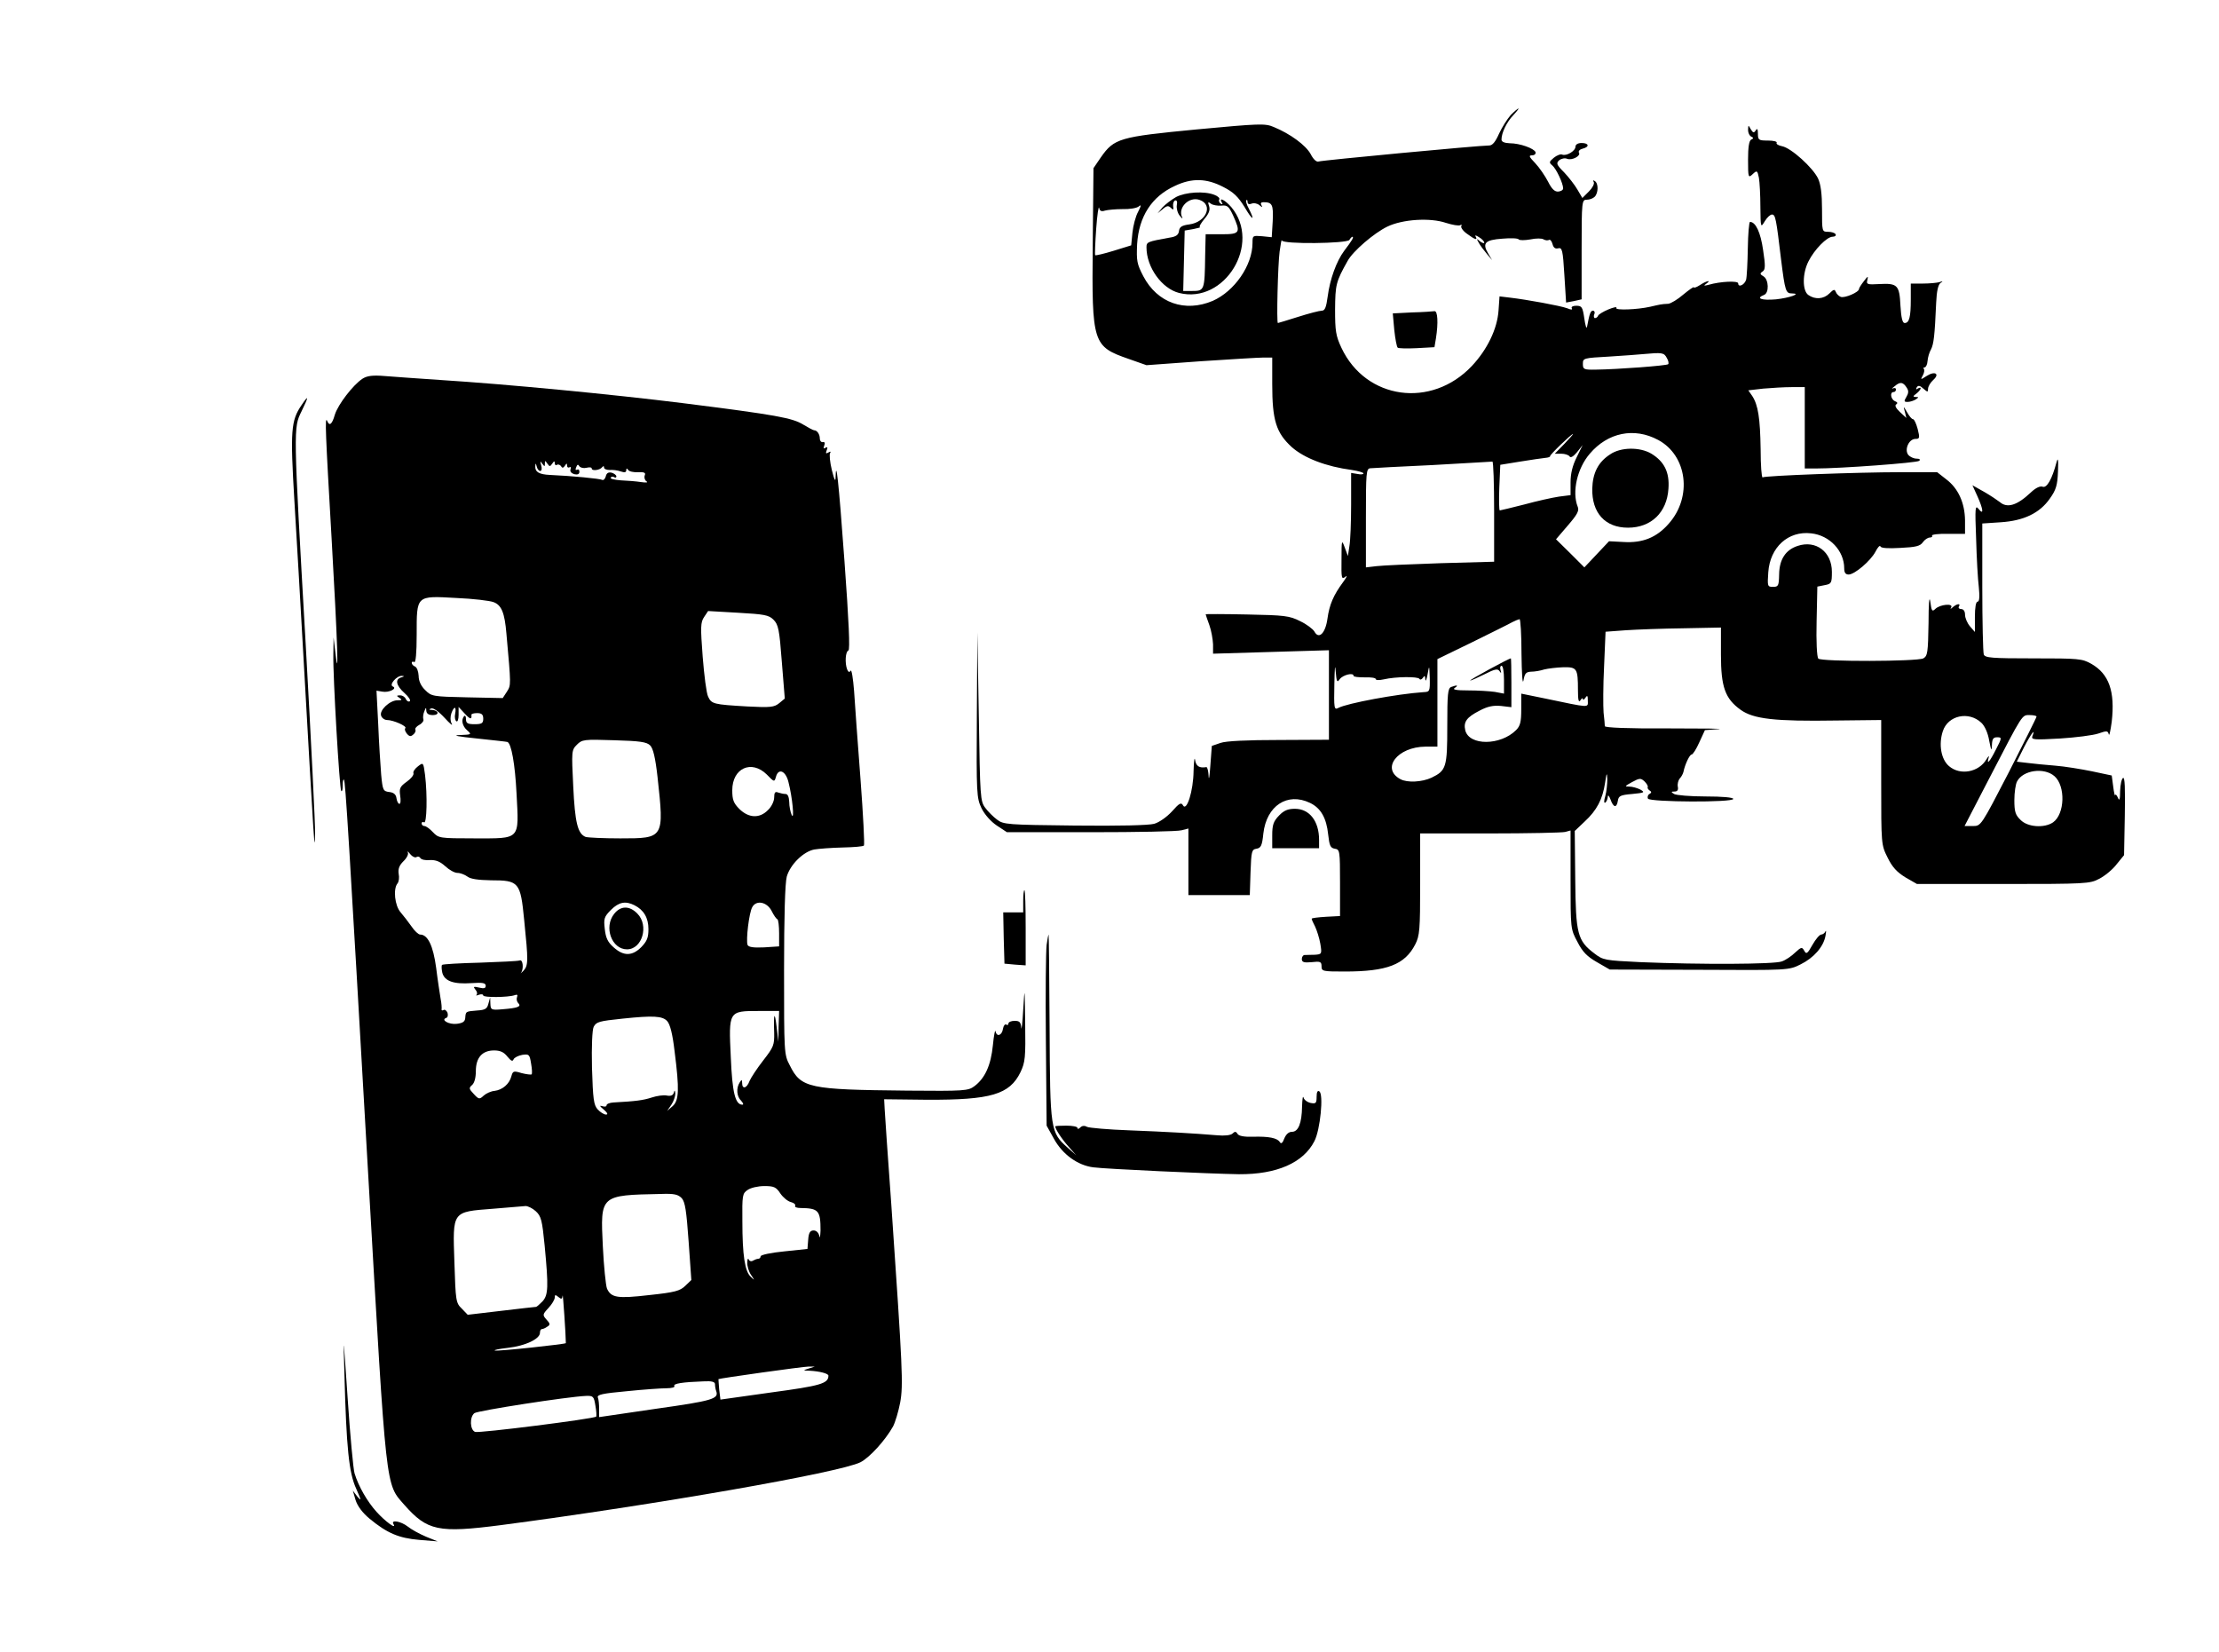 <?xml version="1.0" standalone="no"?>
<!DOCTYPE svg PUBLIC "-//W3C//DTD SVG 20010904//EN"
 "http://www.w3.org/TR/2001/REC-SVG-20010904/DTD/svg10.dtd">
<svg version="1.0" xmlns="http://www.w3.org/2000/svg"
 width="900pt" height="670pt" viewBox="0 0 900 670"
 preserveAspectRatio="xMidYMid meet">
<g transform="translate(0,670) scale(0.1,-0.1)"
fill="#000000" stroke="none">
<path d="M6127 6233 c-14 -16 -35 -49 -47 -75 -15 -34 -27 -48 -40 -48 -41 0
-678 -60 -692 -65 -8 -3 -21 8 -32 30 -20 36 -82 82 -150 110 -35 15 -56 14
-314 -10 -312 -30 -333 -36 -387 -113 l-30 -44 -3 -311 c-4 -401 0 -412 147
-463 l71 -25 220 16 c121 8 236 15 255 15 l35 0 0 -108 c0 -147 16 -197 79
-255 51 -45 139 -79 244 -93 26 -4 47 -10 47 -14 0 -4 -11 -5 -25 -2 l-25 4 0
-128 c0 -71 -3 -147 -7 -169 l-6 -40 -13 35 c-12 33 -13 31 -13 -49 -1 -77 0
-82 16 -70 9 8 5 -2 -9 -21 -40 -54 -56 -92 -64 -149 -8 -59 -35 -86 -53 -52
-6 10 -32 30 -58 42 -43 22 -64 24 -215 27 -93 2 -168 2 -168 1 0 -2 7 -22 15
-44 8 -22 14 -57 15 -78 l0 -38 235 7 235 7 0 -182 0 -181 -202 -1 c-130 0
-216 -4 -238 -12 l-35 -12 -6 -80 c-3 -44 -6 -63 -7 -42 -1 20 -5 36 -9 36
-29 -5 -42 4 -46 29 -2 15 -5 -6 -6 -45 -1 -81 -28 -166 -43 -139 -7 13 -15 9
-44 -24 -21 -23 -52 -45 -73 -51 -23 -6 -139 -9 -323 -7 -271 3 -288 4 -314
24 -15 11 -37 33 -48 48 -20 26 -21 44 -26 369 l-6 342 -2 -334 c-2 -323 -1
-336 19 -379 13 -26 38 -54 62 -70 l41 -27 340 0 c188 0 353 3 369 8 l27 7 0
-135 0 -135 125 0 124 0 3 93 c3 85 5 92 24 95 18 3 23 12 28 62 13 112 97
168 189 124 44 -21 67 -61 74 -129 5 -45 9 -54 27 -57 20 -3 21 -8 21 -138 l0
-135 -57 -3 c-32 -2 -58 -5 -58 -8 0 -3 6 -17 14 -32 7 -15 17 -46 21 -69 7
-42 6 -43 -22 -45 -15 0 -34 -1 -40 -1 -7 1 -13 -7 -13 -16 0 -13 8 -16 40
-13 35 4 40 2 40 -17 0 -20 5 -21 94 -21 172 0 244 28 286 110 18 35 20 59 20
245 l0 205 283 0 c155 0 292 3 305 6 l22 6 0 -200 c0 -199 0 -200 28 -252 21
-41 39 -59 79 -82 l52 -30 363 -1 c363 -2 363 -2 411 22 53 26 93 71 101 116
3 17 3 24 0 18 -3 -7 -11 -13 -17 -13 -7 0 -23 -19 -36 -42 -20 -36 -25 -39
-33 -24 -9 16 -12 16 -37 -7 -14 -14 -39 -31 -54 -36 -31 -12 -331 -13 -573
-3 -145 7 -152 8 -187 35 -69 52 -76 79 -78 301 l-2 196 40 38 c50 46 73 91
83 157 6 42 8 44 9 15 0 -19 -3 -50 -8 -68 -6 -20 -6 -30 0 -27 5 4 9 14 10
23 0 10 5 6 11 -10 12 -34 25 -36 30 -5 3 19 10 23 58 27 50 5 53 6 33 18 -12
6 -32 12 -45 12 -20 0 -18 2 11 18 31 17 36 17 51 3 9 -9 15 -19 13 -23 -2 -4
2 -10 8 -14 8 -5 8 -9 -1 -14 -7 -4 -9 -13 -6 -19 9 -14 346 -16 346 -1 0 6
-44 10 -112 10 -62 0 -120 5 -128 10 -13 8 -13 10 2 10 11 0 16 6 13 20 -2 11
2 26 8 33 7 7 13 19 15 27 6 30 25 70 33 70 5 0 19 22 31 49 l23 50 55 4 c30
2 -61 3 -203 3 -165 -1 -257 3 -258 9 0 6 -2 30 -5 55 -2 25 -2 109 2 187 l6
141 81 6 c45 3 151 7 235 8 l152 3 0 -110 c0 -131 17 -178 79 -223 52 -38 139
-48 389 -44 l182 2 0 -253 c0 -252 0 -253 26 -305 19 -39 38 -59 72 -80 l47
-27 350 0 c335 0 352 1 389 21 22 11 54 37 70 58 l31 38 3 160 c2 112 0 158
-7 153 -6 -3 -11 -27 -12 -53 0 -35 -3 -42 -9 -27 -5 11 -10 16 -11 10 -1 -5
-5 10 -8 35 l-6 45 -80 17 c-44 9 -111 20 -150 23 -38 3 -89 8 -112 11 l-43 5
30 60 c28 54 48 80 33 43 -5 -14 7 -15 112 -9 64 4 134 13 155 20 35 12 39 12
43 -3 2 -9 7 14 12 51 14 123 -11 194 -83 235 -37 21 -52 22 -235 22 -168 0
-196 2 -201 16 -3 9 -6 132 -6 274 l0 257 75 5 c93 6 158 37 199 96 25 35 31
54 33 110 2 49 0 59 -6 37 -18 -68 -39 -105 -56 -99 -10 4 -28 -4 -48 -23 -56
-53 -96 -65 -126 -39 -9 7 -37 26 -63 41 l-48 27 20 -44 c24 -53 27 -80 5 -52
-14 17 -15 6 -10 -121 2 -77 7 -166 11 -197 4 -39 2 -58 -5 -58 -7 0 -11 -24
-11 -62 l0 -61 -20 23 c-11 13 -20 34 -20 47 0 14 -6 23 -16 23 -8 0 -12 5 -9
10 9 14 -8 12 -24 -2 -10 -9 -12 -9 -7 -1 9 17 -45 12 -64 -6 -13 -13 -16 -10
-21 30 -4 26 -7 -10 -7 -88 -2 -120 -4 -133 -21 -143 -25 -13 -413 -14 -426
-1 -6 6 -9 71 -7 151 l3 141 30 6 c27 5 29 8 29 54 0 81 -65 130 -139 105 -49
-16 -74 -55 -75 -115 -1 -47 -3 -51 -25 -51 -22 0 -23 2 -19 59 7 102 81 169
174 158 75 -8 134 -71 134 -142 0 -17 5 -25 18 -25 24 0 89 55 109 93 9 18 18
27 20 21 2 -7 31 -9 81 -6 62 3 80 7 91 23 7 10 20 19 28 19 8 0 12 4 9 8 -2
4 27 8 65 7 l69 0 0 55 c-1 70 -27 129 -76 166 l-37 29 -151 0 c-165 0 -547
-14 -557 -21 -4 -2 -8 49 -8 114 -2 126 -10 179 -34 216 l-16 23 61 7 c34 3
85 6 114 6 l54 0 0 -165 0 -165 43 0 c102 0 413 23 421 31 6 5 2 9 -11 9 -11
0 -26 7 -33 15 -17 21 2 65 29 65 17 0 18 4 9 40 -6 22 -14 40 -19 40 -5 0
-15 12 -24 28 -15 26 -16 26 -9 2 l6 -25 -26 24 c-17 16 -22 27 -15 31 7 5 5
9 -5 13 -17 7 -22 37 -6 37 6 0 10 5 10 11 0 5 -6 7 -12 4 -7 -4 -4 1 7 9 22
19 34 17 49 -7 8 -12 7 -22 -2 -37 -10 -17 -10 -20 5 -20 10 0 25 5 33 10 13
9 13 10 0 10 -12 1 -12 3 3 14 19 15 24 31 5 20 -7 -5 -8 -3 -4 5 6 9 13 8 27
-5 17 -15 19 -15 19 -1 0 9 9 25 21 36 28 25 7 38 -27 16 -25 -16 -25 -16 -15
3 6 11 7 22 4 26 -3 3 -2 6 3 6 5 0 11 11 12 26 1 14 7 35 14 47 11 22 15 53
21 190 2 46 8 72 17 79 12 8 11 9 -3 4 -10 -3 -41 -6 -68 -6 l-49 0 0 -64 c0
-72 -6 -96 -25 -96 -9 0 -14 22 -17 71 -4 83 -12 91 -86 87 -49 -3 -53 -1 -48
17 4 17 2 16 -14 -5 -11 -14 -20 -28 -20 -32 0 -13 -58 -38 -74 -32 -8 3 -17
12 -20 20 -5 12 -9 11 -26 -6 -23 -23 -58 -26 -86 -6 -24 18 -24 87 1 136 24
48 75 100 98 100 10 0 15 5 12 10 -3 6 -17 10 -31 10 -24 0 -24 1 -24 91 0 63
-5 101 -16 125 -21 44 -109 124 -146 131 -15 3 -25 9 -22 14 3 5 -13 9 -35 9
-38 0 -41 2 -41 28 0 19 -3 23 -9 13 -7 -11 -11 -10 -20 5 -10 18 -10 18 -11
-3 0 -12 6 -24 13 -27 10 -5 10 -7 0 -12 -9 -4 -13 -31 -13 -81 0 -74 1 -76
19 -59 17 16 19 15 25 -15 3 -17 6 -70 6 -118 1 -85 1 -86 18 -58 9 15 22 27
29 27 14 0 17 -15 37 -183 16 -128 19 -137 44 -137 41 0 -9 -18 -65 -24 -58
-5 -84 4 -48 18 21 8 19 62 -2 75 -15 9 -16 12 -4 20 11 7 12 22 2 87 -10 71
-30 114 -53 114 -4 0 -8 -48 -9 -107 -1 -60 -4 -117 -7 -128 -7 -21 -32 -32
-32 -14 0 11 -72 8 -120 -6 -19 -5 -22 -4 -10 4 24 17 2 13 -25 -5 -14 -9 -25
-13 -25 -9 0 3 -19 -10 -42 -29 -23 -20 -51 -37 -62 -38 -27 -1 -34 -3 -73
-12 -53 -12 -144 -15 -137 -5 3 6 -11 3 -33 -6 -21 -9 -39 -20 -41 -25 -2 -6
-8 -10 -13 -10 -4 0 -6 7 -3 15 4 8 1 15 -5 15 -10 0 -14 -12 -24 -65 -2 -11
-7 4 -11 33 -7 47 -10 52 -33 52 -13 0 -21 -4 -18 -10 4 -7 -2 -7 -19 0 -27
10 -163 35 -232 43 l-42 5 -4 -57 c-5 -75 -46 -159 -108 -225 -164 -174 -430
-137 -529 73 -23 49 -26 69 -26 156 1 100 3 112 51 197 21 39 107 113 161 139
62 30 174 37 238 15 26 -8 52 -13 58 -9 5 3 7 2 4 -4 -3 -5 7 -20 23 -31 32
-24 45 -28 35 -11 -4 6 2 5 14 -3 12 -7 21 -17 21 -22 0 -4 -7 -2 -17 5 -15
13 -15 12 -5 -6 6 -11 21 -31 33 -45 l21 -25 -16 27 c-25 42 -13 55 57 60 34
3 64 2 67 -3 3 -4 24 -4 47 0 23 5 47 5 54 0 7 -4 17 -5 22 -2 4 3 11 -5 14
-17 4 -15 11 -20 23 -17 16 4 19 -7 25 -108 l7 -112 32 6 31 7 0 202 c0 197 1
202 21 202 11 0 25 5 32 12 15 15 16 55 0 64 -7 4 -8 3 -4 -4 4 -7 -5 -24 -19
-38 l-27 -27 -20 34 c-11 19 -35 50 -54 70 -31 31 -33 37 -20 49 9 7 23 10 32
6 20 -8 57 12 48 25 -3 6 3 13 15 16 29 7 26 23 -4 23 -15 0 -25 -6 -25 -15 0
-17 -36 -39 -54 -32 -6 3 -22 -3 -34 -13 -19 -16 -20 -19 -6 -31 16 -13 44
-73 44 -93 0 -7 -9 -12 -20 -13 -14 -1 -26 10 -41 40 -12 23 -35 57 -52 75
-25 26 -28 32 -13 32 10 0 16 6 14 13 -6 15 -63 36 -105 36 -22 1 -33 6 -33
15 0 27 21 71 48 99 14 15 23 27 21 27 -3 0 -17 -12 -32 -27z m-1166 -291 c42
-21 61 -40 87 -82 32 -55 44 -59 17 -6 -9 16 -13 31 -10 34 3 3 5 0 5 -7 0 -8
6 -11 16 -7 9 4 24 1 32 -6 12 -10 14 -10 8 0 -4 7 -2 12 8 12 36 0 41 -9 38
-76 l-4 -66 -39 4 c-38 3 -39 3 -39 -27 0 -91 -73 -196 -161 -235 -113 -48
-225 -9 -282 100 -26 50 -28 62 -25 130 7 112 59 193 153 236 69 33 129 31
196 -4z m-479 -96 c11 3 43 6 71 6 28 -1 58 4 66 11 10 9 10 3 -3 -22 -10 -18
-20 -56 -23 -85 l-5 -51 -71 -22 c-39 -12 -73 -20 -75 -18 -2 2 0 50 4 107 4
57 10 95 12 85 3 -13 9 -16 24 -11z m1002 -118 c-4 -7 -18 -27 -32 -45 -32
-43 -58 -116 -67 -185 -6 -44 -11 -58 -24 -58 -9 0 -52 -11 -96 -25 -44 -14
-81 -25 -82 -25 -6 0 0 239 7 290 4 30 8 51 9 45 2 -16 264 -13 274 2 10 17
20 17 11 1z m1276 -479 c7 -11 9 -23 6 -26 -6 -6 -206 -21 -293 -22 -49 -1
-53 1 -53 23 0 24 2 24 108 30 59 4 121 8 137 10 76 7 84 6 95 -15z m-35 -333
c118 -63 140 -231 43 -340 -49 -56 -106 -79 -184 -74 l-58 3 -50 -53 -50 -53
-57 57 -58 57 48 56 c38 44 47 60 40 76 -24 60 -2 156 49 215 73 86 180 108
277 56z m-380 -16 l-39 -40 26 0 c15 0 30 -5 34 -11 4 -7 15 -1 30 17 l23 29
-24 -49 c-17 -34 -25 -66 -25 -102 l0 -52 -47 -6 c-27 -4 -90 -18 -141 -32
-52 -13 -96 -24 -99 -24 -3 0 -4 42 -2 93 l4 92 80 13 c44 7 90 14 102 15 12
1 21 4 20 7 -2 5 85 89 93 90 2 0 -14 -18 -35 -40z m-285 -274 l0 -204 -217
-6 c-120 -4 -237 -9 -260 -12 l-43 -5 0 200 c0 184 1 201 18 202 9 1 123 7
252 13 129 7 238 14 243 14 4 1 7 -90 7 -202z m111 -578 c1 -79 4 -127 8 -108
5 29 10 35 31 36 14 0 38 4 53 9 16 4 50 8 77 9 56 1 60 -4 60 -94 0 -39 3
-51 10 -40 5 8 10 11 10 5 0 -5 5 -3 10 5 8 12 10 9 10 -11 0 -30 14 -31 -177
9 l-93 19 0 -63 c0 -52 -4 -68 -21 -85 -63 -63 -190 -64 -206 -1 -8 34 5 53
58 80 32 17 55 22 87 19 l42 -5 0 99 c0 55 -1 99 -2 99 -8 0 -172 -89 -165
-90 4 0 31 12 59 26 41 21 53 23 60 12 7 -10 8 -9 4 5 -3 9 -1 17 4 17 6 0 10
-25 10 -56 l0 -57 -37 7 c-21 3 -69 6 -108 6 -49 0 -65 3 -55 10 17 11 10 13
-14 4 -14 -5 -16 -29 -16 -158 0 -168 -4 -181 -64 -210 -39 -18 -98 -21 -126
-6 -80 43 -12 131 101 132 l49 0 0 177 0 178 142 69 c77 38 150 74 162 81 12
6 24 11 29 12 4 1 8 -63 8 -141z m-737 -102 c13 17 56 28 56 13 0 -4 20 -6 45
-6 25 1 45 -2 45 -7 0 -5 15 -5 33 -1 47 11 138 12 144 2 3 -5 9 -3 14 4 7 11
9 9 10 -6 1 -11 5 -2 9 20 7 39 7 39 9 -15 1 -54 0 -56 -26 -57 -105 -7 -310
-45 -345 -64 -17 -9 -18 -2 -16 98 1 59 3 84 5 54 4 -47 6 -51 17 -35z m2602
-177 c14 -13 27 -42 32 -73 8 -41 10 -44 11 -18 1 25 5 32 21 32 20 0 20 -2
-5 -50 -25 -50 -39 -65 -29 -32 3 9 -1 6 -9 -7 -31 -53 -107 -67 -152 -28 -32
27 -43 88 -25 142 21 64 105 82 156 34z m224 25 c0 -4 -51 -105 -112 -225
-113 -218 -113 -219 -146 -219 l-34 0 100 193 c139 268 132 257 165 257 15 0
27 -3 27 -6z m73 -242 c45 -40 42 -153 -6 -187 -35 -24 -103 -20 -132 10 -21
20 -25 34 -25 80 0 31 5 65 11 76 24 46 110 58 152 21z"/>
<path d="M4770 5901 c-19 -11 -44 -30 -55 -42 l-20 -24 21 17 c16 14 23 15 33
5 10 -10 12 -8 9 7 -1 10 2 21 8 23 7 2 10 -5 7 -19 -2 -13 3 -32 12 -43 9
-11 13 -14 10 -7 -20 39 28 87 71 71 56 -20 26 -90 -42 -99 -30 -4 -40 -10
-42 -26 -2 -17 -12 -24 -40 -28 -88 -16 -92 -17 -92 -39 0 -81 62 -167 132
-185 185 -47 336 200 212 348 -25 29 -53 43 -38 18 4 -7 3 -8 -5 -4 -6 4 -9
12 -6 17 4 5 -6 14 -20 19 -41 16 -116 11 -155 -9z m183 -35 c25 3 31 -3 48
-39 32 -71 29 -77 -46 -77 l-65 0 -2 -87 c-2 -142 -3 -143 -54 -143 l-35 0 3
123 3 122 35 6 c19 4 31 7 27 8 -5 0 3 15 17 32 19 22 25 37 20 53 -6 17 -4
19 7 10 8 -6 27 -9 42 -8z"/>
<path d="M6530 4857 c-48 -31 -70 -75 -72 -138 -2 -99 52 -159 145 -159 94 0
158 62 164 158 5 67 -17 110 -69 142 -47 28 -125 27 -168 -3z"/>
<path d="M5727 5433 l-78 -4 6 -67 c4 -37 10 -69 14 -72 3 -3 38 -4 77 -2 l72
4 6 36 c10 63 7 112 -6 110 -7 -1 -48 -4 -91 -5z"/>
<path d="M1470 5164 c-38 -25 -99 -104 -112 -146 -11 -39 -22 -48 -31 -25 -10
22 -7 -45 18 -478 24 -420 30 -596 15 -460 l-7 60 -1 -70 c-2 -88 25 -545 32
-553 4 -3 6 7 6 23 0 16 2 26 5 23 6 -6 19 -219 100 -1630 73 -1268 68 -1223
145 -1311 93 -105 137 -115 392 -82 624 82 1375 213 1458 255 37 19 100 88
132 145 9 17 22 61 29 97 13 72 10 134 -36 803 -14 193 -26 367 -27 388 l-2
39 175 -2 c257 -1 334 21 378 112 19 40 21 59 19 199 -2 149 -2 151 -8 54 -3
-55 -7 -88 -8 -72 -2 22 -7 27 -27 27 -14 0 -25 -5 -25 -11 0 -5 -4 -8 -9 -4
-5 3 -11 -5 -13 -17 -4 -27 -25 -35 -30 -11 -2 10 -7 -15 -11 -56 -8 -81 -32
-134 -75 -166 -25 -19 -41 -20 -272 -18 -400 4 -431 10 -477 103 -23 43 -23
51 -23 385 0 218 4 354 11 380 14 49 68 102 112 110 18 3 69 7 114 8 45 1 84
4 87 8 3 3 -3 124 -14 270 -11 145 -23 306 -26 357 -4 51 -10 88 -14 82 -5 -8
-9 -6 -14 5 -10 26 -7 73 5 77 7 2 2 116 -16 363 -24 330 -34 417 -36 339 0
-20 -5 -11 -15 29 -8 33 -11 64 -7 70 4 6 1 7 -7 2 -10 -6 -12 -4 -7 9 5 11 3
15 -5 10 -8 -5 -9 -2 -5 9 4 10 2 16 -6 14 -7 -1 -12 6 -12 15 0 17 -11 33
-23 33 -4 0 -24 11 -44 23 -44 27 -107 39 -488 87 -289 36 -716 77 -985 94
-88 6 -189 13 -225 16 -49 4 -71 1 -90 -11z m740 -344 c0 13 1 13 10 0 9 -13
11 -13 20 0 7 11 10 11 10 2 0 -7 4 -11 9 -7 5 3 13 0 17 -6 4 -8 9 -7 15 2 7
11 9 11 9 1 0 -7 4 -10 10 -7 5 3 7 0 4 -8 -3 -9 3 -16 15 -20 14 -3 21 0 21
10 0 8 -4 11 -10 8 -6 -3 -7 1 -3 10 4 12 8 13 13 4 5 -6 17 -9 29 -6 12 3 21
2 21 -3 0 -11 33 -7 42 5 5 6 8 6 8 -1 0 -6 10 -10 23 -10 12 1 32 -1 45 -6
15 -5 22 -4 22 5 0 8 3 9 8 1 4 -6 22 -10 40 -9 25 1 32 -2 27 -13 -3 -9 0
-19 7 -24 8 -5 -1 -6 -22 -3 -19 3 -56 6 -82 7 -25 2 -44 6 -41 11 2 4 9 5 14
2 5 -4 9 -2 9 3 0 5 -9 12 -19 15 -13 3 -21 -1 -24 -15 -3 -11 -10 -17 -15
-14 -9 5 -122 16 -212 20 -43 2 -60 12 -59 34 1 15 2 15 6 0 2 -10 9 -18 14
-18 6 0 8 10 4 23 -5 17 -4 19 4 7 10 -13 11 -13 11 0z m-208 -562 c32 -12 45
-43 52 -128 19 -211 19 -208 2 -235 l-17 -26 -145 3 c-139 3 -144 4 -169 29
-17 16 -27 37 -27 58 -1 18 -7 35 -15 38 -7 3 -13 9 -13 15 0 5 5 6 10 3 6 -4
10 35 10 111 0 161 -3 158 160 149 69 -3 137 -11 152 -17z m1135 -71 c20 -20
24 -39 34 -171 l12 -149 -23 -19 c-20 -16 -35 -18 -129 -13 -138 8 -145 10
-159 40 -7 14 -16 87 -22 162 -9 120 -9 139 6 161 l16 24 122 -7 c105 -6 124
-9 143 -28z m-1509 -234 c-27 -7 -22 -33 13 -64 17 -15 26 -30 21 -33 -6 -3
-12 1 -16 9 -3 8 -13 15 -23 15 -15 0 -16 -2 -3 -10 12 -8 11 -10 -8 -10 -31
0 -75 -41 -66 -63 3 -9 14 -17 24 -17 25 0 82 -25 74 -33 -4 -4 -1 -13 6 -22
10 -12 16 -13 26 -4 8 6 11 15 9 20 -3 4 4 13 15 19 12 6 20 17 17 23 -2 7 -1
21 4 32 6 17 8 17 8 3 1 -12 9 -18 27 -18 27 0 24 19 -4 21 -13 0 -13 2 -3 6
8 3 30 -12 54 -38 22 -24 35 -35 29 -24 -6 12 -6 29 -1 43 11 30 21 28 15 -3
-3 -13 0 -27 5 -30 5 -4 9 8 9 26 l0 32 25 -27 c22 -24 29 -25 27 -5 -1 4 10
7 23 7 19 0 25 -6 25 -23 0 -18 -6 -22 -35 -22 -28 0 -35 4 -35 20 0 11 -3 17
-7 13 -14 -14 -8 -41 12 -58 19 -17 18 -17 -30 -19 -33 -1 -9 -6 70 -14 66 -7
121 -13 123 -14 16 -6 31 -90 37 -209 10 -191 18 -182 -172 -182 -141 0 -144
1 -167 25 -13 14 -28 25 -35 25 -6 0 -11 5 -11 11 0 5 5 7 10 4 11 -7 14 109
4 192 -7 52 -7 52 -29 35 -12 -9 -21 -22 -18 -28 2 -7 -10 -22 -27 -34 -28
-20 -31 -27 -27 -56 3 -19 2 -34 -3 -34 -5 0 -10 10 -12 23 -2 15 -11 23 -29
25 -25 3 -27 7 -33 70 -3 37 -9 129 -12 204 l-7 137 24 -4 c27 -5 62 13 42 21
-16 7 16 44 37 43 11 -1 11 -2 -2 -6z m1009 -276 c12 -12 21 -49 30 -129 27
-248 27 -248 -151 -248 -68 0 -132 3 -141 6 -32 13 -43 58 -50 205 -7 143 -7
147 15 169 21 21 28 22 151 18 105 -3 132 -7 146 -21z m473 -118 c30 -31 31
-31 37 -10 10 38 40 25 51 -21 16 -62 25 -158 13 -133 -5 11 -10 35 -10 53 -1
21 -6 32 -15 32 -8 0 -21 3 -30 6 -12 5 -16 0 -16 -20 0 -15 -11 -38 -25 -51
-34 -35 -78 -33 -116 4 -24 24 -29 38 -29 76 0 90 78 125 140 64z m-1421 -335
c5 4 13 2 16 -4 4 -6 21 -10 39 -8 24 1 41 -6 62 -25 16 -15 38 -27 49 -27 12
0 30 -7 41 -15 13 -10 44 -14 95 -15 114 0 120 -7 135 -161 17 -167 17 -184
-3 -206 -10 -10 -15 -14 -10 -9 12 17 8 56 -5 51 -7 -3 -80 -6 -161 -9 -81 -2
-150 -6 -154 -9 -3 -3 -2 -18 1 -32 9 -34 46 -47 118 -42 46 3 58 1 58 -11 0
-10 -7 -12 -27 -7 -22 5 -25 4 -15 -8 7 -8 9 -17 5 -21 -4 -4 0 -4 10 0 9 3
17 2 17 -3 0 -9 101 -8 127 1 10 4 14 2 10 -8 -3 -7 -1 -18 5 -24 14 -14 -1
-20 -64 -25 -46 -4 -48 -2 -49 22 l-1 26 -7 -25 c-5 -21 -13 -26 -46 -28 -46
-4 -46 -3 -48 -30 -1 -15 -10 -21 -34 -24 -32 -4 -67 16 -43 24 6 2 8 11 5 21
-4 9 -11 14 -16 11 -5 -3 -9 -2 -8 3 1 4 0 24 -4 43 -3 19 -12 76 -18 125 -12
90 -34 135 -65 135 -7 0 -23 15 -35 33 -12 17 -32 43 -44 57 -24 27 -31 95
-13 117 6 7 8 25 5 39 -3 20 2 34 19 51 14 13 22 30 18 36 -3 7 1 4 10 -7 8
-10 19 -15 25 -12z m884 -195 c38 -19 57 -51 57 -97 0 -35 -6 -49 -29 -73 -37
-37 -72 -37 -112 -1 -24 21 -32 38 -36 74 -5 42 -3 50 25 78 32 32 59 37 95
19z m557 -24 c8 -16 18 -31 23 -33 4 -2 7 -28 7 -57 l0 -53 -61 -4 c-44 -2
-63 1 -67 10 -7 20 6 130 19 153 16 30 60 22 79 -16z m28 -467 l-1 -63 -7 60
c-8 68 -13 56 -10 -23 1 -50 -2 -58 -44 -112 -25 -32 -50 -70 -56 -84 -11 -30
-30 -35 -30 -8 0 14 -2 15 -10 2 -15 -23 -12 -57 6 -74 8 -9 11 -16 5 -16 -29
0 -41 49 -47 193 -9 187 -9 187 113 187 l83 0 -2 -62z m-452 21 c12 -13 22
-53 30 -122 20 -156 18 -200 -8 -223 l-22 -19 17 25 c9 13 16 34 16 45 -1 14
-3 16 -6 4 -3 -11 -12 -15 -28 -12 -13 3 -41 -1 -62 -8 -34 -11 -63 -15 -155
-20 -16 -1 -28 -6 -28 -12 0 -5 -8 -6 -17 -3 -13 4 -11 0 6 -14 15 -13 18 -20
9 -20 -8 0 -23 9 -34 21 -16 18 -19 41 -23 169 -2 87 1 155 7 166 11 20 21 23
117 33 124 13 162 11 181 -10z m-648 -144 c15 -18 21 -21 25 -11 3 7 19 15 35
18 28 4 30 2 36 -35 4 -22 5 -42 2 -44 -2 -2 -20 0 -40 5 -33 10 -36 9 -42
-13 -8 -31 -36 -55 -68 -59 -14 -1 -34 -10 -44 -19 -17 -16 -20 -16 -41 7 -19
20 -20 24 -6 36 9 8 15 29 15 56 0 55 26 84 74 84 25 0 40 -7 54 -25z m1107
-555 c11 -16 30 -32 43 -35 12 -3 20 -10 17 -15 -3 -5 7 -9 22 -9 73 -1 81
-10 81 -91 -1 -25 -3 -35 -5 -22 -3 13 -12 22 -23 22 -14 0 -20 -9 -22 -37
l-3 -38 -95 -10 c-52 -5 -95 -14 -95 -20 0 -5 -4 -10 -10 -10 -5 0 -15 -4 -22
-8 -6 -4 -14 -1 -16 5 -3 7 -6 2 -6 -12 -1 -14 6 -37 15 -50 16 -24 16 -24 -1
-8 -24 22 -34 88 -34 225 -1 105 0 113 21 127 12 9 43 16 68 16 39 0 48 -4 65
-30z m-400 -19 c14 -16 19 -51 28 -176 l11 -156 -25 -24 c-21 -20 -41 -26
-145 -37 -130 -15 -155 -11 -172 26 -5 12 -13 90 -17 172 -10 208 -12 207 236
212 54 2 69 -2 84 -17z m-592 -53 c22 -20 26 -37 36 -139 16 -168 15 -201 -9
-227 -12 -12 -23 -22 -26 -22 -3 0 -66 -7 -141 -16 l-136 -16 -24 25 c-24 23
-25 31 -30 188 -7 209 -11 204 157 217 63 5 123 10 132 11 9 0 28 -9 41 -21z
m122 -535 c0 -4 -277 -34 -288 -30 -6 2 18 7 54 11 70 8 129 36 129 61 0 8 3
15 8 15 4 0 14 4 22 10 12 7 12 12 -3 28 -17 19 -17 21 7 47 15 16 26 35 26
43 0 12 3 12 15 2 12 -10 15 -9 17 6 1 13 13 -160 13 -193z m985 -103 c-25 -8
-24 -8 5 -9 38 -2 75 -11 75 -20 0 -32 -32 -41 -232 -68 l-206 -29 -5 41 c-2
22 -3 41 -3 42 2 3 343 51 366 51 l25 0 -25 -8z m-380 -64 c0 -8 2 -20 5 -28
11 -31 -16 -39 -243 -71 l-232 -34 0 33 c0 18 -2 39 -5 46 -5 12 18 17 117 26
68 7 140 12 161 12 21 0 36 4 32 9 -6 10 34 16 118 19 35 2 47 -2 47 -12z
m-485 -87 c4 -22 5 -42 3 -44 -9 -9 -476 -68 -491 -62 -21 8 -23 60 -3 76 12
10 379 67 453 70 29 1 32 -2 38 -40z"/>
<path d="M2491 2994 c-43 -54 -10 -144 52 -144 62 0 90 97 42 145 -32 33 -68
32 -94 -1z"/>
<path d="M1223 5057 c-43 -63 -46 -103 -29 -388 9 -145 25 -424 36 -619 46
-812 46 -816 48 -730 1 30 -16 375 -38 765 -51 889 -50 879 -17 947 30 61 30
70 0 25z"/>
<path d="M5187 3392 c-22 -23 -27 -37 -27 -80 l0 -52 95 0 95 0 0 34 c0 76
-39 126 -98 126 -29 0 -45 -7 -65 -28z"/>
<path d="M4150 3045 l0 -45 -41 0 -40 0 2 -104 3 -104 43 -4 43 -3 0 152 c0
84 -2 153 -5 153 -3 0 -5 -20 -5 -45z"/>
<path d="M4245 2868 c-3 -24 -5 -198 -3 -388 l3 -345 30 -54 c35 -63 96 -107
159 -115 52 -7 471 -26 591 -28 153 -1 261 46 306 134 24 46 38 191 20 202 -7
5 -11 -3 -11 -22 0 -26 -3 -29 -24 -25 -14 3 -27 13 -29 22 -3 9 -5 -7 -6 -36
-1 -68 -15 -103 -41 -103 -13 0 -24 -10 -31 -27 -7 -19 -13 -23 -18 -15 -10
17 -45 24 -110 22 -35 -1 -57 3 -62 12 -6 10 -11 10 -20 1 -7 -7 -32 -10 -63
-7 -97 8 -202 14 -356 20 -85 3 -162 10 -171 14 -10 6 -20 5 -27 -2 -7 -7 -12
-8 -12 -2 0 5 -20 9 -45 9 -25 0 -45 -1 -45 -3 0 -11 27 -52 54 -82 l31 -35
-34 30 c-71 63 -72 72 -74 491 -1 206 -3 374 -4 374 -1 0 -5 -19 -8 -42z"/>
<path d="M1397 1125 c8 -297 18 -398 48 -463 20 -46 22 -52 5 -32 l-19 25 11
-38 c8 -25 28 -52 57 -76 70 -58 118 -79 202 -86 l74 -6 -47 19 c-26 11 -59
29 -74 41 -28 22 -70 29 -58 10 14 -24 -34 11 -69 50 -37 41 -73 103 -89 156
-5 16 -18 154 -28 305 -18 263 -18 267 -13 95z"/>
</g>
</svg>
